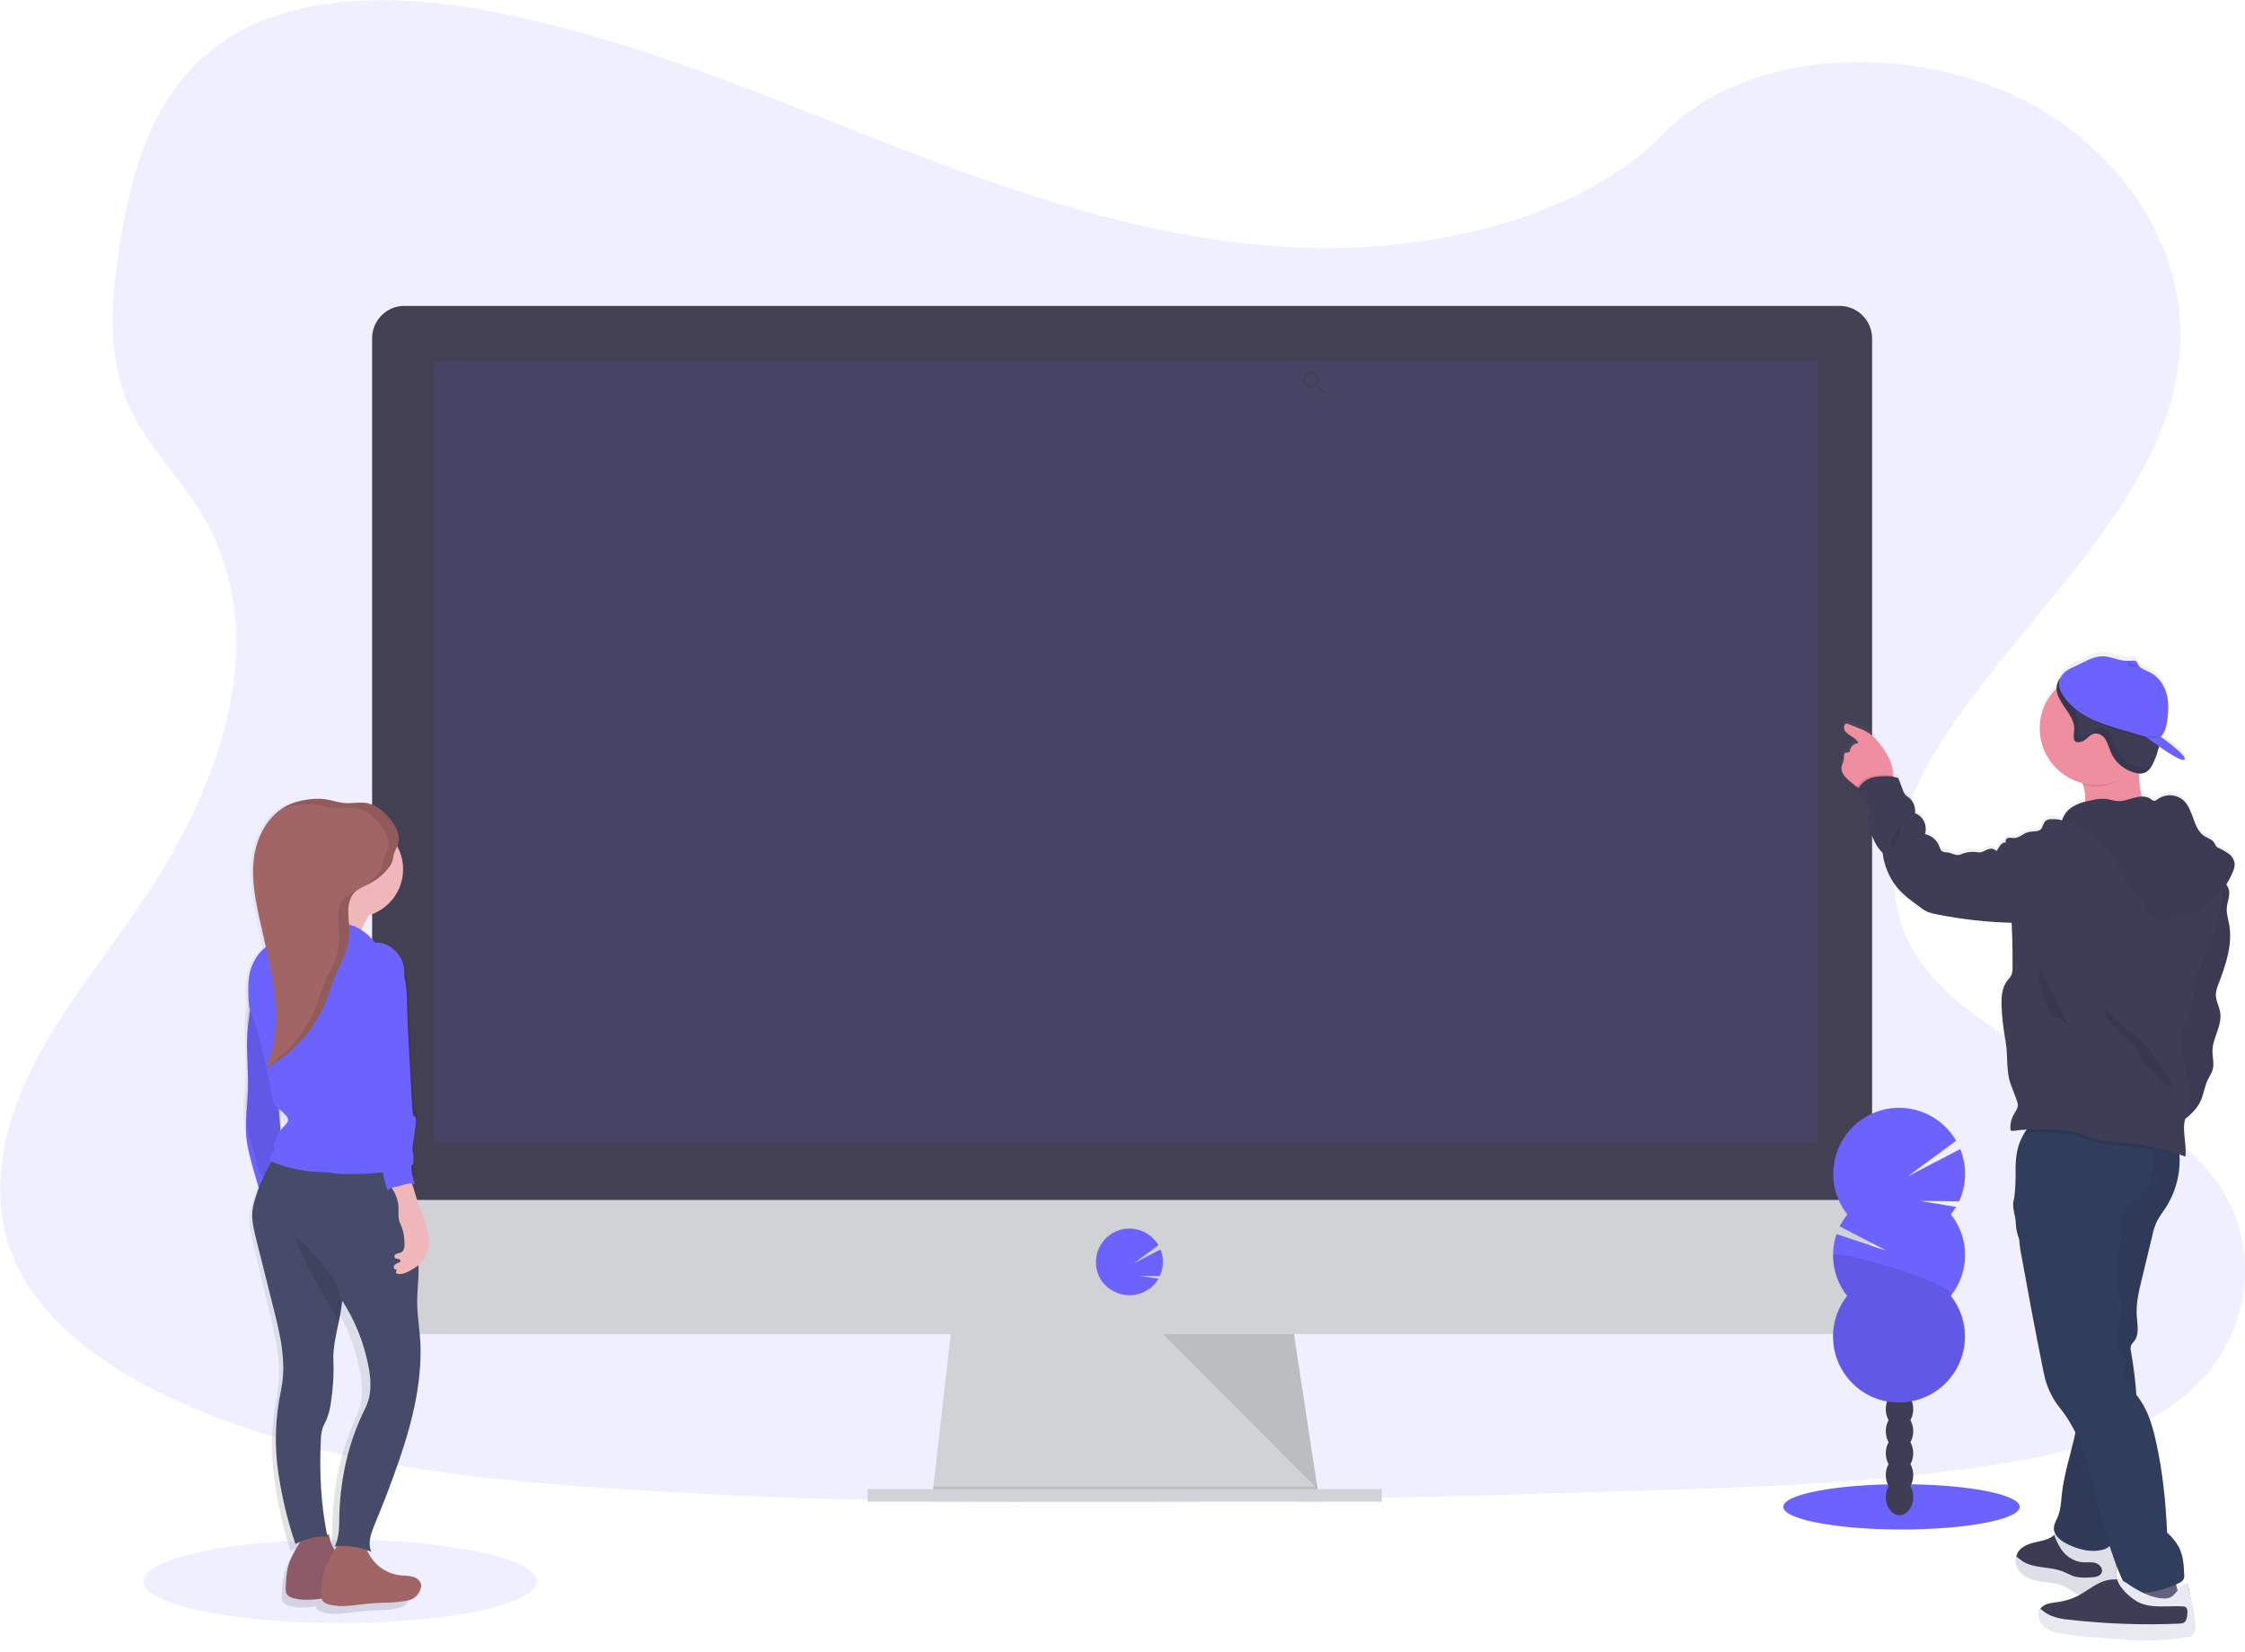 <?xml version="1.0" encoding="utf-8"?>
<!-- Generator: Adobe Illustrator 19.0.0, SVG Export Plug-In . SVG Version: 6.00 Build 0)  -->
<svg version="1.1" id="b847c0d8-de26-4ae3-b269-ef35a8ef771f"
	 xmlns="http://www.w3.org/2000/svg" xmlns:xlink="http://www.w3.org/1999/xlink" x="0px" y="0px" viewBox="259 -19.6 1130 831.6"
	 style="enable-background:new 259 -19.6 1130 831.6;" xml:space="preserve">
<style type="text/css">
	.st0{opacity:0.1;fill:#6C63FF;enable-background:new    ;}
	.st1{fill:#D0D2D5;}
	.st2{opacity:0.1;enable-background:new    ;}
	.st3{fill:#444053;}
	.st4{fill:#6C63FF;}
	.st5{fill:#3F3D56;}
	.st6{fill:url(#SVGID_1_);}
	.st7{fill:#A26565;}
	.st8{fill:#454B69;}
	.st9{fill:#EFB7B9;}
	.st10{opacity:0.1;}
	.st11{fill:url(#SVGID_2_);}
	.st12{fill:#EE8E9E;}
	.st13{fill:#65617D;}
	.st14{opacity:5.000000e-002;enable-background:new    ;}
	.st15{fill:#E8EAF2;}
	.st16{fill:#303D5C;}
</style>
<title>youtube tutorial</title>
<path class="st0" d="M915.5,105.1c-72.4-2.5-141.4-25.9-207.3-51.5S577.1-0.3,506.4-13.8c-45.5-8.7-97.5-9.9-134.1,14.4
	c-35.3,23.5-46.7,64-52.8,101.6c-4.6,28.3-7.3,58,5.3,84.5c8.8,18.4,24.3,33.8,35.1,51.4c37.5,61.3,11,136.8-29.6,196.6
	c-19,28.1-41.1,54.8-55.8,84.7c-14.7,29.9-21.5,64.1-8.6,94.5c12.8,30.2,43.1,52.9,76,68.8c66.8,32.4,145.5,41.7,222.3,46.9
	c170,11.6,340.8,6.6,511.2,1.6c63.1-1.9,126.4-3.8,188.4-13.5c34.4-5.4,70-14,95-34.8c31.8-26.3,39.6-70.9,18.3-104
	c-35.7-55.4-134.3-69.1-159.3-128.6c-13.7-32.7,0.4-69.2,20.3-99.5c42.8-65.1,114.5-122.2,118.3-196.6
	c2.6-51.1-31.9-102.3-85.2-126.5c-55.9-25.3-133.4-22.2-174.6,19.8C1054.1,90.7,979.5,107.4,915.5,105.1z"/>
<polygon class="st1" points="923.2,736.3 728.2,733.8 728.8,728.8 738.2,646.3 909.4,646.3 922,728.8 923,735.1 "/>
<polygon class="st2" points="923,735.1 825.7,735.1 728.2,733.8 728.8,728.8 922,728.8 "/>
<rect x="695.7" y="730.1" class="st1" width="258.8" height="6.3"/>
<path class="st3" d="M1201.3,150.8c0-9-7.2-16.3-16.2-16.4c0,0,0,0,0,0H462.5c-9,0-16.2,7.4-16.2,16.3c0,0,0,0,0,0v438h755V150.8z"
	/>
<path class="st1" d="M446.3,584.5v51.3c0,8.9,7.3,16.2,16.2,16.2l0,0h722.6c8.9,0,16.2-7.3,16.2-16.2v-51.3H446.3z"/>
<rect x="477.5" y="162" class="st0" width="696.3" height="393.8"/>
<path class="st4" d="M827.5,632.5c5.2,0,10.1-2.4,13.3-6.4l0,0c0.5-0.6,0.9-1.3,1.3-1.9l-9.3-1.5l10,0.1c1.9-4.2,2.1-9.1,0.3-13.4
	l-13.4,7l12.4-9.1c-4.7-8-15-10.8-23.1-6.1c-8,4.7-10.8,15-6.1,23.1c0.4,0.7,0.8,1.3,1.3,1.9l0,0
	C817.5,630.1,822.4,632.5,827.5,632.5z"/>
<polygon class="st2" points="844.4,652 922.2,730.1 910.3,652 "/>
<path class="st3" d="M922.8,174.4h-0.5l-0.2-0.2c0.6-0.8,1-1.7,1-2.7c0-2.3-1.9-4.1-4.2-4.1c-2.3,0-4.1,1.9-4.1,4.2
	c0,2.3,1.9,4.1,4.1,4.1c1,0,2-0.4,2.7-1l0.2,0.2v0.5l3.2,3.2l1-1L922.8,174.4z M918.9,174.4c-1.6,0-2.9-1.3-2.9-2.9s1.3-2.9,2.9-2.9
	s2.9,1.3,2.9,2.9c0,0,0,0,0,0C921.8,173.1,920.5,174.4,918.9,174.4C919,174.4,918.9,174.4,918.9,174.4z"/>
<ellipse class="st4" cx="1216.1" cy="739" rx="59.5" ry="11.4"/>
<ellipse class="st5" cx="1215.1" cy="734.1" rx="6.9" ry="9.1"/>
<ellipse class="st5" cx="1215.1" cy="723" rx="6.9" ry="9.1"/>
<ellipse class="st5" cx="1215.1" cy="712" rx="6.9" ry="9.1"/>
<ellipse class="st5" cx="1215.1" cy="700.9" rx="6.9" ry="9.1"/>
<ellipse class="st5" cx="1215.1" cy="689.8" rx="6.9" ry="9.1"/>
<ellipse class="st5" cx="1215.1" cy="678.7" rx="6.9" ry="9.1"/>
<ellipse class="st5" cx="1215.1" cy="667.7" rx="6.9" ry="9.1"/>
<path class="st4" d="M1241,591.8c0.9-1.2,1.8-2.5,2.6-3.8l-18.2-3l19.7,0.2c3.8-8.3,4-17.8,0.6-26.3l-26.4,13.7l24.3-17.9
	c-9.2-15.9-29.5-21.3-45.3-12.1s-21.3,29.5-12.1,45.3c0.8,1.4,1.7,2.7,2.6,3.9c-1.5,1.9-2.7,3.9-3.8,6l23.6,12.3l-25.2-8.4
	c-3.6,10.6-1.6,22.3,5.3,31.1c-11.3,14.4-8.8,35.2,5.6,46.6c14.4,11.3,35.2,8.8,46.6-5.6c9.5-12,9.5-29,0-41
	C1250.5,620.8,1250.5,603.8,1241,591.8L1241,591.8z"/>
<path class="st2" d="M1181.8,612.3c0,7.4,2.5,14.7,7.1,20.5c-11.3,14.4-8.8,35.2,5.6,46.6s35.2,8.8,46.6-5.6c9.5-12,9.5-29,0-41
	C1245.4,627.2,1181.8,608.6,1181.8,612.3z"/>
<g>
	
		<linearGradient id="SVGID_1_" gradientUnits="userSpaceOnUse" x1="460.552" y1="-34.309" x2="460.552" y2="375.659" gradientTransform="matrix(1 0 0 -1 -35 758.66)">
		<stop  offset="0" style="stop-color:#808080;stop-opacity:0.25"/>
		<stop  offset="0.54" style="stop-color:#808080;stop-opacity:0.12"/>
		<stop  offset="1" style="stop-color:#808080;stop-opacity:0.1"/>
	</linearGradient>
	<path class="st6" d="M462.1,778.2c-2-0.7-4.1-0.6-6.2-0.8c-4.3-0.5-8.4-2.5-11.5-5.6c-2-2-3.5-4.4-4.6-7c0.7,0.2,1.3,0.5,2,0.8
		c-2-4.7,0.1-9.9,1.9-14.6c3.1-8,6.1-16,8.9-24.1c7-20.5,13-41.8,12.9-63.6c0-7.9-1.5-15.3-1.7-23.2c-0.2-5.8,0.7-11.7,0.6-17.5
		c0-0.8,0-1.6-0.1-2.5c3.6-3.2,5.6-7.9,5.3-12.7c-0.1-1.2-0.3-2.5-0.5-3.7c-0.4-2.1-0.8-4.2-1.4-6.3c-0.7-2.2-1.6-4.3-2.3-6.4
		c-1.5-4.1-2.5-8.4-3.8-12.6c0.5,0,0.9,0.2,1.4,0.4c-0.3-0.4-0.5-0.8-0.6-1.3c-0.7-2.7-1.1-5.4-1.2-8.2l0.9-0.4
		c0.4-2.7,0.2-5.4-0.4-8.1c0.5-4.3,1.2-8.6,1.7-12.9c0.2-1.6,0.1-3.6-1.4-4c-0.3-2.3-0.4-4.6-0.5-6.9c-0.4-8.1-0.8-16.1-1.3-24.2
		c-0.4-8.1-0.8-16.2-1-24.3c-0.1-5.1-0.2-10.5-1.4-15.4c0.2-2.4,0-4.7-0.7-7c-1.9-5.9-7.6-10.6-13.5-10.2c-1.7-2.5-3.9-4.7-6.4-6.5
		c1.2-2.6,2.6-5.3,3.7-7.4c9.4-3,16.2-12.3,16.2-23.3c0-4-0.9-8-2.8-11.6c0.2-0.4,0.3-0.9,0.4-1.4c0.5-2.2,0.3-4.4-0.5-6.5
		c-0.3-0.8-0.6-1.6-1-2.3c-0.3-0.5-0.5-1-0.8-1.5l-0.5-0.8c-0.3-0.5-0.6-0.9-1-1.4c-0.7-1-1.5-1.9-2.3-2.7c-1-1.1-2.1-2.1-3.3-2.9
		c-1.6-1.2-3.4-2-5.4-2.5c-1.1-0.2-2.3-0.3-3.4-0.3c-0.7,0-1.4,0-2.1,0.1c-1.4,0.1-2.8,0.2-4.2,0.2c-0.5,0-0.9,0-1.4-0.1
		c-2.4-0.3-4.9-0.8-7.2-1.5l-1.2-0.3c-0.4-0.1-0.8-0.1-1.2-0.2c-1.1-0.1-2.2-0.2-3.3-0.2h-1.1c-1.1,0.1-2.2,0.2-3.3,0.3l-1.1,0.2
		c-2.8,0.4-5.5,1.2-8,2.4c-0.3,0.1-0.7,0.3-1,0.5l-0.2,0.1c-0.3,0.1-0.5,0.3-0.8,0.5l-0.1,0.1l-0.9,0.5l-0.1,0
		c-7.9,5.3-12.6,15.5-13.8,25.5c-1.3,11.3,1,22.6,3.3,33.7l2.1,10c0.1,0.5,0.2,0.9,0.3,1.3c-3,2.4-5.2,5.6-6.6,9.1
		c-2,5-2,10.4-1.9,15.8c0,1.1,0.1,2.2,0.2,3.3c-0.3,2.1-0.5,4.2-0.6,6.3c-0.6,9.7,0.5,19.5,0.2,29.2c-0.2,7.5-1.4,15-0.8,22.4
		c0.5,6.6,2.3,13,4,19.4l2.5,9.1c0.1,0.5,0.3,0.9,0.6,1.3c0.4,0.3,0.9,0.4,1.4,0.3c-1.6,3.7-3,7.6-4.1,11.5
		c-0.8,2.4-1.2,4.9-1.5,7.4c-0.3,4.6,0.7,9.1,1.8,13.6c1.6,6.7,3.2,13.4,4.8,20.1c1.1,4.7,2.2,9.4,3.4,14.1
		c2.2,9.3,4.4,18.6,4.8,28.1c0.2,4.8-0.1,9.6-1,14.3c-2.9,14.1-3.3,28.6-1.2,42.8c1.7,12,4.4,23.9,8.1,35.4c0.8-0.4,1.6-0.8,2.5-1.2
		l-0.4,0.7c-1.2,2-2.2,4-3.2,6.2c-0.7,1.4-1.2,2.8-1.7,4.2c-1.3,4-1.5,8.3-1.7,12.5c-0.1,0.8,0,1.6,0.2,2.4c0.5,1.5,2.1,2.3,3.6,2.7
		c4.3,1.2,8.8,0.8,13.3,0.2c0,0.1,0.1,0.2,0.1,0.3c0.5,1.5,2.1,2.3,3.6,2.7c6.2,1.8,12.7,0.1,19.1-0.5s12.6-0.2,18.8-1.6
		c0.9-0.2,1.8-0.5,2.6-1c1.6-1.1,2.7-2.7,3.3-4.5c0.2-0.5,0.3-1,0.4-1.5C465.9,780.8,464,778.9,462.1,778.2z M440.9,685.6
		c-0.3,2.3-1,4.6-2,6.8c-4.8,10.2-8.3,21-10.3,32.2c-1.3,7.3-2.1,14.8-2.3,22.3c-0.1,5.5,0.1,11.3-2.2,16.2l0.8-0.1
		c-0.3,0.5-0.5,1-0.8,1.4l-0.1,0.2c-1.4-2.4-2.3-5-2.7-7.7c0-0.1-0.5-0.2-1.1-0.2c-2.8-15.8-3.8-31.9-2.9-47.9
		c0-1.9,0.3-3.9,0.8-5.8c0.5-1.6,1.4-3.1,2-4.6c1-2.6,1.7-5.4,2-8.1c1.1-7.1,1.5-14.3,1.3-21.5c-0.2-6.8,1.3-13.5,2.7-20.3
		c0.6-3.2,1.2-6.4,1.5-9.7l0.1-0.7c5.9,9.8,10.1,20.6,12.3,31.9C441.2,675,441.5,680.3,440.9,685.6z M398.1,541l0.3,0.3
		c1,0.9,1.9,1.8,2.7,2.8c0.4,0.4,0.7,1,0.8,1.5c0.3,1.5-0.9,2.7-1.9,3.8c-0.4,0.5-0.8,1-1.2,1.5C398.6,547.6,398.4,544.3,398.1,541
		L398.1,541z"/>
	<path class="st4" d="M385.5,483.7l-1.1,8.5c-0.4,2.9-0.7,5.8-0.9,8.6c-0.7,9.6,0.6,19.3,0.3,28.9c-0.3,7.4-1.4,14.8-0.9,22.2
		c0.5,6.5,2.4,12.9,4.2,19.2l2.6,9c0.1,0.5,0.3,0.9,0.7,1.2c0.5,0.3,1.1,0.4,1.7,0.3l11.7-1.1c-0.8-3.4-1.6-7-2-10.5
		c-0.3-2.8-0.5-5.5-0.7-8.3c-0.6-8.7-1.3-17.3-2-26l-1.3-15.2c-0.5-6.6-1.1-13.2-2.7-19.6C393.4,494.4,390.1,488.5,385.5,483.7z"/>
	<path class="st2" d="M459.7,460.6c0.5,0.5,0.9,1.1,1.3,1.8c3.4,6.3,3.5,13.7,3.6,20.8c0.2,8,0.6,16,1.1,24l1.3,24
		c0.1,2.3,0.3,4.6,0.6,6.8c1.5,0.4,1.6,2.4,1.4,4c-1.1,9.8-3.9,19.8-1,29.3c0.1,0.5,0.3,0.9,0.7,1.3c-1.5-0.5-3-0.5-4.5-0.1
		c-1.4,0.3-2.8,0.8-4.3,1.2c-1.8,0.4-3.9,0.6-5.1,2c-1.4-4.2-2.5-8.5-3.4-12.9c-0.7-4-0.9-8.1-2.5-11.8c-0.6-1.5-1.5-2.9-2.3-4.3
		c-4.2-7.5-6.3-15.9-8.3-24.3c-0.9-4-1.1-8-0.6-12.1c0.3-1.8,0.5-3.7,0.5-5.5c-0.1-2-0.4-3.9-0.8-5.8c-0.8-5.7-0.5-11.4,1.2-16.9
		c1.5-5.1,2.8-10.5,6-14.7S454.4,460.7,459.7,460.6z"/>
	<g>
		<path class="st7" d="M406.3,763.3c-0.7,1.4-1.3,2.7-1.8,4.2c-1.3,4-1.5,8.2-1.7,12.4c-0.1,0.8,0,1.6,0.2,2.4
			c0.6,1.5,2.2,2.3,3.8,2.7c6.5,1.8,13.3,0.1,20-0.5s13.3-0.2,19.7-1.6c1-0.2,1.9-0.5,2.7-1c1.6-1.1,2.8-2.6,3.5-4.5
			c0.2-0.5,0.3-1,0.4-1.5c0.2-2.2-1.7-4.1-3.8-4.8s-4.4-0.6-6.5-0.8c-9.3-0.9-16.8-8-18.2-17.2c-0.1-0.5-10.8-0.2-12,0.4
			c-1.3,0.7-2.1,2.5-2.9,3.8C408.5,759.2,407.4,761.2,406.3,763.3z"/>
		<g>
			<ellipse class="st0" cx="430.1" cy="776.5" rx="99" ry="21"/>
			<path class="st2" d="M385.5,474.3l-1.1,8.5c-0.4,2.9-0.7,5.8-0.9,8.6c-0.7,9.6,0.6,19.3,0.3,28.9c-0.3,7.4-1.4,14.8-0.9,22.2
				c0.5,6.5,2.4,12.9,4.2,19.2l2.6,9c0.1,0.5,0.3,0.9,0.7,1.2c0.5,0.3,1.1,0.4,1.7,0.3l11.7-1.1c-0.8-3.4-1.6-7-2-10.5
				c-0.3-2.8-0.5-5.5-0.7-8.3c-0.6-8.7-1.3-17.3-2-26l-1.3-15.2c-0.5-6.6-1.1-13.2-2.7-19.6C393.4,485,390.1,479.1,385.5,474.3z"/>
			<path class="st2" d="M406.3,763.3c-0.7,1.4-1.3,2.7-1.8,4.2c-1.3,4-1.5,8.2-1.7,12.4c-0.1,0.8,0,1.6,0.2,2.4
				c0.6,1.5,2.2,2.3,3.8,2.7c6.5,1.8,13.3,0.1,20-0.5s13.3-0.2,19.7-1.6c1-0.2,1.9-0.5,2.7-1c1.6-1.1,2.8-2.6,3.5-4.5
				c0.2-0.5,0.3-1,0.4-1.5c0.2-2.2-1.7-4.1-3.8-4.8s-4.4-0.6-6.5-0.8c-9.3-0.9-16.8-8-18.2-17.2c-0.1-0.5-10.8-0.2-12,0.4
				c-1.3,0.7-2.1,2.5-2.9,3.8C408.5,759.2,407.4,761.2,406.3,763.3z"/>
			<path class="st7" d="M424.2,766.5c-0.7,1.3-1.3,2.7-1.8,4.2c-1.4,4-1.5,8.2-1.7,12.4c-0.1,0.8,0,1.6,0.2,2.4
				c0.6,1.5,2.2,2.3,3.8,2.7c6.5,1.7,13.3,0.1,20-0.5s13.3-0.2,19.7-1.6c1-0.2,1.9-0.5,2.7-1c1.6-1.1,2.9-2.6,3.5-4.5
				c0.2-0.5,0.3-1,0.4-1.5c0.2-2.2-1.7-4.1-3.8-4.8s-4.4-0.6-6.5-0.8c-9.3-1-16.7-8-18.2-17.2c-0.1-0.5-10.8-0.2-12,0.4
				c-1.3,0.7-2.1,2.5-2.9,3.8C426.3,762.3,425.2,764.4,424.2,766.5z"/>
			<path class="st8" d="M470.7,660.2c0.1,21.6-6.1,42.7-13.5,63c-2.9,8-6,16-9.3,23.9c-1.9,4.7-4.1,9.9-2,14.5
				c-6-2.3-12.1-3.6-18.4-2.6c2.4-4.9,2.2-10.6,2.3-16c0.2-7.4,1-14.8,2.4-22c2.1-11.1,5.7-21.8,10.8-31.9c1-2.1,1.7-4.4,2.1-6.7
				c0.8-5.1,0.2-10.4-0.9-15.5c-2.3-11.2-6.7-22-12.9-31.6l-0.1,0.6c-0.4,3.2-0.9,6.4-1.6,9.6c-1.4,6.7-3.1,13.4-2.8,20.1
				c0.3,7.1-0.2,14.3-1.3,21.3c-0.4,2.8-1.1,5.5-2.1,8.1c-0.7,1.5-1.6,3-2.1,4.6c-0.5,1.9-0.8,3.8-0.8,5.7
				c-0.8,16.3,0,32.8,3.3,48.7c-5.6-0.4-11.1,1.2-16.1,3.7c-3.9-11.4-6.7-23.2-8.5-35.1c-2.2-14.1-1.7-28.5,1.3-42.5
				c0.9-4.7,1.3-9.4,1-14.2c-0.4-9.5-2.8-18.7-5.1-27.9l-3.5-14c-1.7-6.7-3.3-13.3-5-19.9c-1.1-4.4-2.2-8.9-1.9-13.5
				c0.2-2.5,0.8-4.9,1.6-7.3c2.5-8.1,6.2-15.7,11.1-22.6c19.3,1.1,38.8-0.7,58-2.2c0.9-0.2,1.9,0,2.7,0.5c0.7,0.7,1,1.5,1.1,2.5
				l7.2,41c1.2,5.7,1.9,11.5,2,17.3c0,5.8-0.9,11.6-0.7,17.4C469.2,645,470.7,652.4,470.7,660.2z"/>
			<path class="st2" d="M431.1,635.9c-0.4,3.2-0.9,6.4-1.6,9.6c-4.2-7.3-8.7-14.3-12.6-21.8c-1-1.9-1.9-3.8-2.9-5.8l-2.9-5.8
				c-0.5-1.1-1.1-2.2-1.5-3.3c-0.8-1.6-1.4-3.3-1.8-5c1.4-0.3,4.9,3.5,5.9,4.5c2.1,2.1,4.1,4.3,6,6.6c2.3,2.6,4.4,5.3,6.3,8.2
				C428.5,627.1,430.2,631.4,431.1,635.9z"/>
			<path class="st9" d="M447.2,437c0,0-10.7,17-8.7,20.6s-33.7-3.2-33.7-3.2s19.4-17,17.4-24.2S447.2,437,447.2,437z"/>
			<circle class="st9" cx="437.7" cy="418" r="24.2"/>
			<path class="st4" d="M447.6,454.9c-2.6-3.6-6.1-6.4-10.2-8.2c-2.3-0.8-4.8-1.4-7.2-1.8l-9.6-1.7c-2.4-0.4-4.9-0.8-7.1,0.2
				c-1.1,0.6-2.1,1.3-3,2.2c-3.4,3.1-6.6,6.5-10.8,8.3c-1.1,0.5-2.4,0.8-3.5,1.3c-4.7,2-8.2,6.3-10.2,11c-2.1,4.9-2.2,10.3-2,15.7
				c0,1.9,0.2,3.7,0.5,5.5c0.5,1.7,1.1,3.4,1.8,5.1c1.3,3.5,2.4,7.1,3.3,10.7c2.5,9.6,4.6,19.2,6.2,29c0.1,1.4,0.6,2.8,1.2,4
				c0.9,1.2,2.1,2.3,3.3,3.2c1,0.8,1.9,1.8,2.8,2.8c0.4,0.4,0.7,0.9,0.9,1.5c0.3,1.4-1,2.7-2,3.7c-2.2,2.2-3.7,4.9-4.5,7.9
				c-0.5,0.6-0.8,1.4-0.7,2.2c0.2,0.5,0.3,1.1,0.2,1.7c-0.2,0.5-0.5,1-0.9,1.4c-0.9,1.2-1.3,2.8-1,4.3c7.5,3.3,15.5,5.1,23.7,5.5
				c2,0.1,4,0.1,6,0.3c1.4,0.2,2.8,0.5,4.2,0.6c2.1,0.2,4.1,0.2,6.2,0.2c10.8-0.2,21.9-0.5,31.7-4.8c0.9-5.1-1.1-10.2-2.3-15.2
				c-2-8-2.5-16.2-4-24.3c-1-5.5-2.5-10.9-3.4-16.5s-1-11.3,0.5-16.7c1.4-4.8,1.8-9.7,3.2-14.4s2.4-9.9,0.8-14.7
				C459.8,459.2,453.7,454.6,447.6,454.9z"/>
			<path class="st7" d="M459.4,405.2c1.2-4.3-1.1-8.8-3.9-12.3c-3-3.8-6.8-7.1-11.5-8.1c-3.8-0.8-7.8,0.2-11.6-0.1
				c-3.4-0.3-6.7-1.5-10.1-2c-3.1-0.3-6.2-0.2-9.3,0.4c-2.9,0.4-5.7,1.2-8.5,2.4c-10.3,4.6-16.3,15.8-17.7,27s1,22.4,3.5,33.4
				l2.2,9.9c2.3,10.3,4.6,20.7,5.2,31.3s-0.5,21.4-4.9,31.1c14.1-7.6,25-19.9,30.7-34.8c1.6-4.1,2.7-8.3,4.5-12.4
				c1.5-3.5,3.4-6.7,4.7-10.3c1.5-4,2.2-8.2,2.1-12.5c-0.1-3.2-0.6-6.4-0.5-9.6s0.9-6.5,3.1-8.9c2-2,4.8-3,7.3-4.3
				c4-2,7.5-4.9,10.2-8.5c1.6-2.1,1.7-3,2.1-5.4S458.8,407.4,459.4,405.2z"/>
			<path class="st9" d="M459.5,586.9c0.3,2.5-0.2,5,0.3,7.5c0.4,1.8,1.4,3.5,1.9,5.3c0.6,2.1,0.8,4.2,0.9,6.4c0.1,1.8-0.1,4-1.7,4.8
				c-0.7,0.4-1.5,0.4-2.3,0.7s-1.4,1.2-0.9,1.9s1.1,0.6,1.8,0.7s1.4,0.8,1,1.4c-0.2,0.2-0.4,0.3-0.6,0.4c-0.7,0.2-1.3,0.5-1.9,0.9
				c-0.6,0.4-0.9,1.1-0.8,1.8c0.1,0.6,0.8,1,1.4,0.8c0.1,0,0.2-0.1,0.2-0.1c-0.3,0.6-0.5,1.3-0.5,2c2.6,1.1,5.4-0.3,7.8-1.7
				c1-0.6,2-1.2,3-1.9c3.9-3,6.1-7.8,5.8-12.8c-0.1-1.2-0.3-2.4-0.6-3.7c-0.4-2.1-0.9-4.2-1.5-6.2c-0.7-2.2-1.6-4.2-2.4-6.3
				c-1.7-4.5-2.8-9.2-4.4-13.7c-0.1-0.5-0.4-0.9-0.8-1.2c-0.3-0.2-0.7-0.2-1.1-0.2c-1.8-0.1-3.5,0.1-5.2,0.5c-1,0.3-2.7,1-3.2,2
				s0.3,1.8,0.7,2.7C458.1,581.2,459.1,584,459.5,586.9z"/>
			<path class="st4" d="M459,464.6c0.5,0.5,0.9,1.1,1.3,1.8c3.4,6.2,3.5,13.7,3.6,20.8c0.2,8,0.6,16,1.1,24l1.3,24
				c0.1,2.3,0.3,4.6,0.6,6.8c1.5,0.4,1.6,2.4,1.4,4c-1.1,9.8-3.9,19.8-1,29.3c0.1,0.5,0.3,0.9,0.7,1.3c-1.5-0.5-3-0.5-4.5-0.1
				c-1.4,0.3-2.8,0.8-4.3,1.2c-1.8,0.4-3.9,0.6-5.1,2c-1.4-4.2-2.5-8.6-3.3-13c-0.7-4-0.9-8.1-2.5-11.8c-0.7-1.5-1.5-2.9-2.3-4.3
				c-4.2-7.5-6.3-15.9-8.3-24.3c-0.9-4-1.1-8-0.6-12.1c0.8-3.8,0.7-7.7-0.3-11.4c-0.8-5.7-0.5-11.4,1.2-16.9
				c1.5-5.1,2.8-10.5,6-14.7S453.7,464.6,459,464.6z"/>
		</g>
	</g>
	<g class="st10">
		<path d="M455.5,392.8c-3-3.8-6.8-7.1-11.5-8.1c-3.8-0.8-7.8,0.2-11.6-0.1c-3.4-0.3-6.7-1.5-10.1-2c-3.1-0.3-6.2-0.2-9.3,0.4
			c-2.9,0.4-5.7,1.2-8.5,2.4c-1.5,0.7-2.9,1.4-4.2,2.4c2.4-0.9,4.9-1.6,7.5-2c3.1-0.6,6.2-0.7,9.3-0.4c3.4,0.4,6.7,1.7,10.1,1.9
			c3.9,0.3,7.8-0.6,11.6,0.1c4.7,0.9,8.5,4.3,11.5,8.1c2.8,3.5,5.1,8,3.9,12.3c-0.6,2.3-2.1,4.2-2.5,6.6s-0.5,3.3-2.1,5.4
			c-2.1,2.7-4.5,5-7.3,6.8c0.8-0.4,1.6-0.7,2.3-1.1c4-2,7.5-4.9,10.2-8.5c1.6-2.1,1.7-3,2.1-5.4s1.8-4.3,2.5-6.6
			C460.6,400.8,458.3,396.3,455.5,392.8z"/>
		<path d="M437.4,429.8c0.4-0.4,0.9-0.8,1.4-1.2c-2.3,1.1-4.7,2.1-6.5,4c-2.2,2.3-3,5.6-3.1,8.9s0.5,6.4,0.5,9.6
			c0.1,4.3-0.6,8.5-2.1,12.5c-1.3,3.5-3.2,6.8-4.7,10.3c-1.7,4-2.9,8.3-4.5,12.3c-5,12.9-13.9,24-25.4,31.6
			c-0.1,0.1-0.1,0.3-0.2,0.4c14.1-7.6,25-19.9,30.7-34.8c1.6-4.1,2.7-8.3,4.5-12.4c1.5-3.5,3.4-6.7,4.7-10.3c1.5-4,2.2-8.2,2.1-12.5
			c-0.1-3.2-0.6-6.4-0.5-9.6S435.2,432.1,437.4,429.8z"/>
	</g>
</g>
<g>
	
		<linearGradient id="SVGID_2_" gradientUnits="userSpaceOnUse" x1="904.306" y1="-54.92" x2="904.306" y2="442.221" gradientTransform="matrix(-1 0 0 -1 2189.16 750.3)">
		<stop  offset="0" style="stop-color:#808080;stop-opacity:0.25"/>
		<stop  offset="0.54" style="stop-color:#808080;stop-opacity:0.12"/>
		<stop  offset="1" style="stop-color:#808080;stop-opacity:0.1"/>
	</linearGradient>
	<path class="st11" d="M1187,368.3c1.1,1.4,2.3,2.7,3.8,3.8c0.9,0.8,1.9,1.6,2.9,2.3c0.3,0.2,0.6,0.4,0.9,0.6c0,0-0.1,0.1-0.1,0.2
		c-0.2,0.4-0.3,0.9-0.3,1.4c0.2,0.6,0.6,1.1,1.1,1.4c2.3,2.2,3.9,5,4.5,8.1c0.3,1.8-0.9,3.8-0.8,5.6c0.2,1.8,0.7,3.6,1.4,5.2
		c1.5,3.9,3.2,7.9,6.2,10.7c0.7,6.2,3.1,12.2,7,17.1c3.2,4.1,7.5,7.2,11.7,10.3c1.3,1.1,2.8,2,4.3,2.7c1.4,0.5,2.8,0.9,4.3,1.1
		c12.4,2.5,25,3.9,37.7,4.3c0.4,7.5,0.5,15.1,0.5,22.6c0.1,1.2-0.1,2.5-0.5,3.7c-0.6,1.1-1.3,2.1-2.2,3.1c-2.9,3.8-3,9.1-2.8,13.9
		c0.3,5.6,1,11.2,2,16.8c1.3,7.1,0.1,14.9,2.6,21.7c1,2.7,2,5.3,3,8c0.3,0.7,0.5,1.6,0.6,2.4c0,1.8-1.2,3.2-2,4.8
		c-1.2,2.2-1.8,4.7-1.8,7.3c0,0.3,0.1,0.6,0.2,0.8c0.3,0.4,1,0.4,1.5,0.3c2.2-0.3,4.4-0.5,6.7-0.6c-0.4,0.5-0.8,1-1.1,1.6
		c-0.5,0.9-1,1.9-1.4,2.9c-0.8,1.7-1.4,3.4-1.9,5.2c-0.1,0.3-0.1,0.5-0.2,0.8c-0.1,0.5-0.2,1.1-0.3,1.6c-0.5,3.2-0.7,6.4-0.6,9.6
		c-0.3,6-0.6,12.2-1.2,14.1c-0.8,2.6,0.2,6.7,1.2,10.7c0,2.7,0.5,5.4,1.5,8c0.1,2.8,0.4,5.7,1,8.4c3.5,19.5,7.1,38.9,11,58.3
		c0.3,1.7,0.7,3.4,1.1,5c1.5,5.4,4,10.4,7.5,14.8c3.1,3.9,5.7,8.1,7.8,12.5c-0.2,1.1-0.5,2.1-0.7,3.2c-2.2,9.3-5.1,18.5-6.1,27.9
		c-0.4,3.8-0.5,7.7-2,11.2c-0.8,1.8-1.9,3.5-2,5.4c-0.1,1.2,0.2,2.5,0.8,3.5c-0.3,0.2-0.5,0.4-0.8,0.6l-0.4,0.3
		c-2.8,2.3-6.7,2.7-10.2,3.6s-7.3,2.8-8.3,6.2c-0.1,0.2-0.1,0.4-0.2,0.7c-0.6,3.2,1.3,6.6,4,8.5c2.9,2,6.5,2.6,10,3.1
		s7.1,0.8,10.3,2.4c2.7,1.4,5.1,3.6,8,4.6l0.5,0.2c-0.7,0.4-1.3,0.8-2,1.1c-3,1.5-6.2,2.5-9.6,3c-3.4,0.5-7.4,0.7-9.2,3.6l0,0
		c-1.4,2.4-0.4,5.7,1.7,7.7c2,1.9,4.9,2.8,7.6,3.4c6.3,1.2,12.6,2,19,2.4l6.2,0.5c6,0.5,12.1,0.9,18.2,1c7.5,0,15-0.6,22.4-2
		c0.7,0,1.3-0.3,1.8-0.9c0.2-0.4,0.3-0.9,0.3-1.4c-0.2-7.6-1.1-15.2-2.8-22.6c-0.5-2.2-3.5,0.8-5.2,2.7c-0.2-1.1-0.5-2.2-0.8-3.3
		l1.3-0.6c1-0.4,1.9-1.1,2.4-2c0.3-0.8,0.4-1.6,0.3-2.3c-0.2-4.9-0.5-9.9-2.9-14.2c-1.5-2.6-3.4-4.9-5.7-6.9
		c-0.7-15.3-2.2-30.7-5.5-45.6c-1.7-7.7-3.8-15.4-8.3-21.8c-0.5-0.8-1.2-1.6-1.8-2.4c-0.5-7.4-1.4-14.7-2.7-21.9c-0.3-1-0.3-2,0-2.9
		c0.4-0.8,1-1.6,1.6-2.2c2.7-3.4,1.6-8.3,1.3-12.7c-0.4-6.2,1-12.4,2.5-18.5c1.8-7.5,3.6-15,5.4-22.5c0.4-2.1,1.1-4.2,1.9-6.2
		c1.3-2.8,3.2-5.3,4.9-7.9c5-8,7.4-17.3,6.8-26.7c1,0.4,2,0.7,3.1,1.1c0.8-6.3-1.9-13.4,0-19.3c3.3-2.4,5.9-5.5,7.7-9.1
		c1.5-3.3,1.9-7.1,3.5-10.3c0.9-1.8,2.1-3.6,2.6-5.5c0.8-3-0.2-6.1-0.2-9.2c0.1-6.7,5-12.9,3.9-19.5c-0.5-3.1-2.3-6-2.2-9.2
		c0.1-1.7,0.6-3.4,1.3-5c3.7-9.8,7.3-20.1,5.4-30.4c-0.5-2.6-1.3-5.2-1.2-7.9c0.2-3,1.6-6,1.2-9c-0.2-1.2-0.6-2.2-1.4-3.2
		c1.3-2,2.4-4.2,3.3-6.4c0.6-1.3,0.9-2.7,0.9-4.1c-0.3-2-1.3-3.7-2.9-4.9c-1.6-1.1-3.2-2.1-5-2.9c-0.6-0.2-1.1-0.6-1.5-1
		c-0.3-0.5-0.6-1-0.8-1.6c-1-1.7-3.1-2.3-4.8-3.3c-6.1-3.7-5.5-13.3-10.7-18.2c-3.6-3.2-9-3.5-13-0.7c-0.5,0.5-1.1,0.8-1.8,0.9
		c-0.7-0.2-1.3-0.5-1.8-1c-1.3-0.9-2.8-1.3-4.4-1.2c-1-3.8-1.4-7.7-1.3-11.7h0.5c0.6,0,1.2,0,1.8-0.2c2.7-0.8,4.2-3.5,5.3-6.1
		c1-2.2,1.7-4.4,2.3-6.7c0.1-0.2,0.1-0.4,0.2-0.6c5.1,3.6,11.1,7.4,12.5,6.6c2.6-1.5-11.8-11.7-11.8-11.7l0,0l0,0
		c1.7-1.5,2.6-4.2,3-6.6c0.8-4.8,1.2-9.7,0.1-14.5s-3.9-9.2-8.3-11.4c-1.9-1-4.2-1.7-5.6-3.2l0,0c-0.2-0.2-0.4-0.5-0.5-0.7l0,0
		c-0.1-0.1-0.2-0.3-0.2-0.4c-0.2-0.4-0.4-0.8-0.6-1.2c-0.8-0.9-2.2-0.6-3.4-0.5h-0.4h-0.3h-0.3c-4.3,0.1-8.4-2.3-12.7-2.3
		c-4.7,0-8.8,2.7-12.9,4.6c-0.8,0.4-1.6,0.7-2.4,1.1c-2.6,1.2-4.7,2.5-6,5.5c-0.8,1-1.4,2.1-1.7,3.4c-0.1,0.6-0.2,1.1-0.2,1.7
		c-11.2,11.1-11.3,29.2-0.2,40.5c3.6,3.6,8.1,6.2,13.1,7.5c0.1,0.3,0.2,0.6,0.3,0.8c0.9,2.6,1.3,5.3,1.3,8c0,0.2,0,0.4,0,0.6
		c-2.2,0.5-4.3,1.4-6.2,2.5c-2.4,1.4-4.3,3.7-5.2,6.4c-0.1,0.2-0.1,0.4-0.2,0.6c-1.5-0.5-3.1-0.8-4.7-0.8c-1.4,0-3.1,0.1-4,1.2
		c-0.4,0.4-0.6,1-0.8,1.5c-0.5,0.5-0.7,1.4-1,2.1c-1.2,2.1-4.3,1.4-6.7,2c-2.6,0.6-4.6,3-7.2,3c-1-0.2-2-0.2-3-0.1
		c-1,0.2-1.8,1.6-1,2.3c-1.2-0.1-2.4,0.4-3,1.5c-0.7,0.9-1.2,2.1-2,2.9c-0.7-1-1.9-1.5-3.1-1.2c-1.2,0.3-2.3,0.7-3.3,1.3
		c-0.5,0.2-0.9,0.4-1.5,0.5c-0.6,0-1.2,0-1.8-0.2c-2.8-0.5-5.7-0.1-8.3,1.2c-2.3,1.1-4.5-0.9-7-1.1c-0.9,0-1.8-0.2-2.6-0.8
		c-0.5-0.6-0.8-1.3-1-2c-1.1-3.3-3.9-5.7-7.3-6.5c1.4-4.3-0.8-8.9-5-10.5c0.3-3-0.8-6-3.1-7.9c-0.6-0.4-1.1-0.8-1.6-1.2
		c-0.7-0.8-1.2-1.7-1.5-2.7l-2.2-5.9c-1-0.2-1.8-0.6-2.7-0.8c0-0.2,0-0.4,0-0.6c0-2-0.4-4-1-5.9c-1.1-3.1-2.7-6-4.7-8.6
		c-2.1-3-4.5-5.9-7.6-7.7c-1-0.6-2.1-1.1-3.3-1.5l-5.7-2.4c-0.3-0.2-0.7-0.3-1-0.3c-1.5,0-1.8,2.4-1,3.6c1.7,2.6,5.7,3.3,6.8,6.2
		c-1.9,0.1-3.6,1.3-4.1,3.2c0,0.5-0.2,0.9-0.5,1.3c-0.5,0.4-1.3,0.2-1.9,0.5c-1,0.5-0.6,2.1-0.7,3.2c-0.2,1-0.6,2-1,2.9
		C1185.6,364.8,1185.9,366.7,1187,368.3z M1324.1,769.3c0-0.6-0.1-1.2-0.1-1.8c0.1,0.3,0.2,0.6,0.3,0.9c1,2.6,2.1,5.2,3.3,7.8
		l-0.2-0.1c-0.9-0.4-1.8-0.7-2.7-0.8c-0.3,0-0.5,0-0.8-0.1C1324.3,773.3,1324.3,771.3,1324.1,769.3L1324.1,769.3z"/>
	<path class="st12" d="M1308.6,383.4c-0.1,4.2-1.5,8.2-1.7,12.4c12.3,0.6,24.4-5.4,36.6-3.5c-3.4-2.2-5.2-6.2-6.3-10.1
		c-1.4-5-1.8-10.3-1.2-15.5c0-0.3,0.1-0.6,0.2-0.9c0.4-2,1.6-4.9,1.3-6.5c-0.4-2.1-2.4-1.7-4.2-1.6c-5.5,0.4-11,1.1-16.4,2.1
		c-1.4,0.2-15.2,3.7-15.4,3.3c2.4,3.9,4.4,8,6,12.3C1308.3,378.1,1308.7,380.7,1308.6,383.4z"/>
	<path class="st12" d="M1187,370.5c1.1,1.4,2.3,2.7,3.8,3.8c0.9,0.8,1.9,1.5,2.9,2.3c1.8,1.4,3.9,2.2,6.2,2.5c2.9,0.2,9.1-1.5,11-4
		c0.8-1.3,1.1-2.7,1-4.2c0-2-0.4-4-1-5.9c-1.1-3.1-2.7-6-4.7-8.6c-2.1-2.9-4.5-5.8-7.6-7.6c-1.1-0.6-2.1-1.1-3.3-1.5l-5.7-2.3
		c-0.3-0.2-0.7-0.3-1-0.3c-1.5,0-1.8,2.4-1,3.6c1.7,2.6,5.7,3.3,6.8,6.2c-1.9,0.1-3.6,1.3-4.1,3.2c0,0.5-0.2,0.9-0.6,1.3
		c-0.5,0.4-1.3,0.2-1.9,0.5c-1,0.5-0.6,2.1-0.7,3.2c-0.2,1-0.6,2-1,2.9C1185.6,367.2,1186,369.1,1187,370.5z"/>
	<path class="st13" d="M1356.5,789.2c-0.9-1-2.5-0.8-3.8-0.6c-7.1,1.1-14.3,1.7-21.4,1.7c-0.9-4.4,1.7-8.7,2.5-13.1
		c0.1-1.1,0.4-2.2,0.8-3.3c1-1.9,3.3-2.8,5.4-3.3c3.9-0.8,9.9-2.3,12.1,1.7C1354.7,777.1,1355.6,784,1356.5,789.2z"/>
	<path class="st5" d="M1277.9,772.6c2.9,2,6.5,2.6,10,3.1s7.1,0.8,10.3,2.3c2.7,1.3,5.1,3.6,8,4.5c2.7,0.7,5.5,0.8,8.3,0.1
		c3.3-0.6,6.7-1.8,8.5-4.6c1.6-2.5,1.4-5.7,1.2-8.6c-0.3-3.3-0.5-6.7-0.7-10c0-0.8-0.2-1.7-0.6-2.4c-2.3-3.4-8.1,1.4-11.2,1.4
		c-4.9,0-10.1-2.6-13.6-5.9c-0.3-0.3-0.7-0.6-1.1-0.8c-1.4-0.6-2.8,0.5-4,1.5l-0.4,0.3c-2.8,2.3-6.7,2.7-10.2,3.6s-7.3,2.7-8.3,6.2
		c-0.1,0.2-0.1,0.4-0.2,0.7C1273.3,767.4,1275.2,770.7,1277.9,772.6z"/>
	<path class="st14" d="M1277.9,772.6c2.9,2,6.5,2.6,10,3.1s7.1,0.8,10.3,2.3c2.7,1.3,5.1,3.6,8,4.5c2.7,0.7,5.5,0.8,8.3,0.1
		c3.3-0.6,6.7-1.8,8.5-4.6c1.6-2.5,1.4-5.7,1.2-8.6c-0.3-3.3-0.5-6.7-0.7-10c0-0.8-0.2-1.7-0.6-2.4c-2.3-3.4-8.1,1.4-11.2,1.4
		c-4.9,0-10.1-2.6-13.6-5.9c-0.3-0.3-0.7-0.6-1.1-0.8c-1.4-0.6-2.8,0.5-4,1.5l-0.4,0.3c-2.8,2.3-6.7,2.7-10.2,3.6s-7.3,2.7-8.3,6.2
		c-0.1,0.2-0.1,0.4-0.2,0.7C1273.3,767.4,1275.2,770.7,1277.9,772.6z"/>
	<path class="st15" d="M1277.9,773.7c2.9,2,6.5,2.6,10,3.1s7.1,0.8,10.3,2.3c2.7,1.3,5.1,3.6,8,4.5c2.7,0.7,5.5,0.8,8.3,0.1
		c3.5-0.7,6.5-2.8,8.5-5.7c1.6-2.5,1.4-5.7,1.2-8.6c-0.3-3.3-0.5-6.7-0.7-10c0-0.8-0.2-1.7-0.6-2.4c-2.3-3.4-8.1,1.4-11.2,1.4
		c-4.9,0-10.1-2.6-13.6-5.9c-0.3-0.3-0.7-0.6-1.1-0.8c-1.4-0.6-2.8,0.5-4,1.5c0.8,2.5,2,4.8,3.4,7c2.4,3.7,6.3,6.2,10.7,6.7
		c2.2,0.2,4.4-0.3,6.5,0.3s4,2.7,3.3,4.8c-0.7,2-3.3,2.4-5.4,2.5c-3,0.2-6,0.3-8.8-0.6c-1.7-0.6-3.3-1.5-5-2.2
		c-7.1-3-16.1-1.3-22-6.3c-0.6-0.5-1.2-1-1.8-1.4C1272.3,767.4,1275.2,771.9,1277.9,773.7z"/>
	<path class="st14" d="M1277.9,773.7c2.9,2,6.5,2.6,10,3.1s7.1,0.8,10.3,2.3c2.7,1.3,5.1,3.6,8,4.5c2.7,0.7,5.5,0.8,8.3,0.1
		c3.5-0.7,6.5-2.8,8.5-5.7c1.6-2.5,1.4-5.7,1.2-8.6c-0.3-3.3-0.5-6.7-0.7-10c0-0.8-0.2-1.7-0.6-2.4c-2.3-3.4-8.1,1.4-11.2,1.4
		c-4.9,0-10.1-2.6-13.6-5.9c-0.3-0.3-0.7-0.6-1.1-0.8c-1.4-0.6-2.8,0.5-4,1.5c0.8,2.5,2,4.8,3.4,7c2.4,3.7,6.3,6.2,10.7,6.7
		c2.2,0.2,4.4-0.3,6.5,0.3s4,2.7,3.3,4.8c-0.7,2-3.3,2.4-5.4,2.5c-3,0.2-6,0.3-8.8-0.6c-1.7-0.6-3.3-1.5-5-2.2
		c-7.1-3-16.1-1.3-22-6.3c-0.6-0.5-1.2-1-1.8-1.4C1272.3,767.4,1275.2,771.9,1277.9,773.7z"/>
	<path class="st16" d="M1355.2,555.9c2.3,11.1,0.1,22.7-6,32.3c-1.7,2.6-3.6,5-4.9,7.8c-0.8,2-1.5,4.1-1.9,6.2l-5.4,22.4
		c-1.5,6-2.9,12.2-2.5,18.4c0.3,4.3,1.4,9.2-1.3,12.6c-0.6,0.6-1.2,1.4-1.6,2.2c-0.3,1-0.3,2,0,2.9c2.7,16.2,4.8,33.2-0.2,48.9
		c-4.5,14.2-4.7,30-8.5,44.5c-0.5,1.8-1,3.7-2.4,4.9c-1,0.9-2.2,1.4-3.6,1.7c-5.6,1.3-11.5-0.2-16.8-2.7c-3.7-1.7-7.6-4.7-7.3-8.7
		c0.2-1.9,1.3-3.6,2-5.4c1.5-3.5,1.6-7.3,2-11.1c1-9.4,3.9-18.5,6.1-27.8c2.2-9.2,3.7-18.9,1.8-28.2c-3.8-19.3-9.9-38-18.2-55.8
		c-0.4-0.9-0.9-1.8-1.7-2.5c-0.8-0.5-1.6-1-2.3-1.6c-0.6-0.9-0.9-1.9-1.1-2.9c-0.8-2.9-3.3-5.1-4.9-7.7c-4.1-6.5-2.8-14.9-2.7-22.6
		c0.2-7.5-0.9-15.1,0.3-22.5s5.5-15,12.6-17.3c3.5-1.2,7.4-0.9,11.1-0.5C1317.7,545.2,1336.8,548.8,1355.2,555.9z"/>
	<path class="st14" d="M1355.2,555.9c2.3,11.1,0.1,22.7-6,32.3c-1.7,2.6-3.6,5-4.9,7.8c-0.8,2-1.5,4.1-1.9,6.2l-5.4,22.4
		c-1.5,6-2.9,12.2-2.5,18.4c0.3,4.3,1.4,9.2-1.3,12.6c-0.6,0.6-1.2,1.4-1.6,2.2c-0.3,1-0.3,2,0,2.9c2.7,16.2,4.8,33.2-0.2,48.9
		c-4.5,14.2-4.7,30-8.5,44.5c-0.5,1.8-1,3.7-2.4,4.9c-1,0.9-2.2,1.4-3.6,1.7c-5.6,1.3-11.5-0.2-16.8-2.7c-3.7-1.7-7.6-4.7-7.3-8.7
		c0.2-1.9,1.3-3.6,2-5.4c1.5-3.5,1.6-7.3,2-11.1c1-9.4,3.9-18.5,6.1-27.8c2.2-9.2,3.7-18.9,1.8-28.2c-3.8-19.3-9.9-38-18.2-55.8
		c-0.4-0.9-0.9-1.8-1.7-2.5c-0.8-0.5-1.6-1-2.3-1.6c-0.6-0.9-0.9-1.9-1.1-2.9c-0.8-2.9-3.3-5.1-4.9-7.7c-4.1-6.5-2.8-14.9-2.7-22.6
		c0.2-7.5-0.9-15.1,0.3-22.5s5.5-15,12.6-17.3c3.5-1.2,7.4-0.9,11.1-0.5C1317.7,545.2,1336.8,548.8,1355.2,555.9z"/>
	<path class="st16" d="M1275.3,602.9c0.1,2.9,0.4,5.8,1,8.7c3.5,19.4,7.1,38.7,11,58c0.3,1.7,0.7,3.3,1.1,5c1.5,5.4,4,10.4,7.5,14.7
		c16.3,20.3,17.7,49.8,26.6,74.3c0.6,1.7,1.2,3.3,1.8,5c1.6,4.2,3.4,8.2,5.5,12.2c0.2,0.6,0.6,1.1,1.1,1.5c0.5,0.3,1.2,0.4,1.8,0.3
		c8,0,15.8-1.7,23-5.2c1-0.4,1.9-1.1,2.4-2c0.3-0.7,0.4-1.6,0.3-2.3c-0.2-4.8-0.5-9.9-2.9-14.2c-1.5-2.6-3.4-4.9-5.7-6.9
		c-0.7-15.3-2.2-30.5-5.5-45.4c-1.7-7.6-3.8-15.3-8.3-21.7c-3.3-4.8-7.9-9.4-7.4-15.2c0.3-2.5,1.3-5.7-0.7-7.1
		c-0.9-0.7-2.2-0.7-2.8-1.7c-0.2-0.4-0.4-0.9-0.4-1.4c-0.4-3.9-0.2-7.9,0.7-11.8c0.7-2.5,1.3-5.1,1.8-7.7c0.3-2.6-0.2-5.5-1.9-7.4
		c-0.1-5.2,0-10.7-0.1-15.9c-0.2-3,0-6,0.7-8.9c0.4-1.4,1-2.7,1.3-4.1c1.1-5-1.6-11,1.6-15c1.3-1.7,3.4-2.5,5.2-3.7
		c3.5-2.4,5.9-6.2,7.2-10.3c1.1-4.1,1.8-8.3,2-12.6c0.1-0.9,0.1-1.8,0-2.7c-0.1-0.5-0.2-0.9-0.4-1.4c-1-2.3-3.7-3.2-6.1-3.7
		c-15.4-3.7-31.1-5.5-46.9-5.5c-5.8-4-9.1-2.6-11.6,1.7c-1.4,2.6-2.5,5.3-3.3,8.1c-1.1,3.4-1.2,22.5-2.3,26
		C1271.2,589.1,1275.3,598.3,1275.3,602.9z"/>
	<path class="st5" d="M1381,428.8c0.4,3-1,6-1.2,9c-0.1,2.7,0.7,5.3,1.2,7.9c1.9,10.2-1.7,20.5-5.4,30.2c-0.7,1.6-1.1,3.3-1.3,5
		c-0.1,3.2,1.7,6.1,2.2,9.2c1.1,6.6-3.8,12.8-3.9,19.4c0,3.1,0.9,6.2,0.2,9.1c-0.5,2-1.7,3.7-2.6,5.5c-1.5,3.3-2,7-3.4,10.3
		c-2.7,6-8.4,9.9-13.9,13.5c-3.1-1-6.5-2.3-8.2-5.1c-0.8-1.4-1.2-2.9-1.4-4.5c-1.2-6.8-1.2-13.8-1.1-20.7
		c-0.1-5.9,0.2-11.9,0.9-17.8c1.1-7.5,3.5-14.7,5.3-22.1c2.2-9.3,3.3-18.9,6.8-27.9c3-7.8,7.7-14.9,12.7-21.6c1.9-2.6,3.4-6.3,7-5.7
		C1377.8,423.2,1380.3,425.6,1381,428.8z"/>
	<path class="st14" d="M1381,428.8c0.4,3-1,6-1.2,9c-0.1,2.7,0.7,5.3,1.2,7.9c1.9,10.2-1.7,20.5-5.4,30.2c-0.7,1.6-1.1,3.3-1.3,5
		c-0.1,3.2,1.7,6.1,2.2,9.2c1.1,6.6-3.8,12.8-3.9,19.4c0,3.1,0.9,6.2,0.2,9.1c-0.5,2-1.7,3.7-2.6,5.5c-1.5,3.3-2,7-3.4,10.3
		c-2.7,6-8.4,9.9-13.9,13.5c-3.1-1-6.5-2.3-8.2-5.1c-0.8-1.4-1.2-2.9-1.4-4.5c-1.2-6.8-1.2-13.8-1.1-20.7
		c-0.1-5.9,0.2-11.9,0.9-17.8c1.1-7.5,3.5-14.7,5.3-22.1c2.2-9.3,3.3-18.9,6.8-27.9c3-7.8,7.7-14.9,12.7-21.6c1.9-2.6,3.4-6.3,7-5.7
		C1377.8,423.2,1380.3,425.6,1381,428.8z"/>
	<path class="st2" d="M1301.4,363.2c2.4,3.9,4.4,8,6,12.3c2.2,0.5,4.5,0.8,6.8,0.8c8.9,0,15.1-5,20.3-11.4c0.4-2,3.3-4,2.9-5.6
		c-0.4-2.1-2.4-1.7-4.2-1.6c-5.5,0.4-11,1.1-16.4,2.1C1315.4,360.1,1301.6,363.6,1301.4,363.2z"/>
	<circle class="st12" cx="1314.1" cy="347.1" r="28.4"/>
	<path class="st2" d="M1278.3,550.6c4.9-0.3,9.9-0.1,14.8,0.1c3.1,0,6.2,0.4,9.2,0.9c3.7,0.8,7.2,2.5,10.9,3.6
		c5.9,1.7,12.1,1.8,18.2,2.4c4,0.4,8,1,11.9,1.9c-0.1-0.5-0.2-0.9-0.4-1.4c-1-2.3-3.7-3.2-6.1-3.7c-15.4-3.7-31.1-5.5-46.9-5.5
		C1284,545,1280.7,546.4,1278.3,550.6z"/>
	<path class="st5" d="M1297.6,393.6c1.2,1.4,2.9,3,4.7,2.5c0.7-0.2,1.3-0.6,1.8-1c3.3-2.1,7.3-2.6,11.1-3.2c7.8-1.2,15.5-2.9,23-5.2
		c2.2-0.8,4.5-1.3,6.8-1.4c4.8,0,9.1,3.2,12.1,7s5.1,8.2,8.1,12c2.1,2.7,4.6,5.1,6.6,7.9c5,7.1,6,16.3,4.8,24.9s-4.7,16.6-8.1,24.6
		c-1.8,4.6-4,9.1-6.6,13.3c1.1,6.5,0.5,13.9-2.5,19.8c-1,1.9-2.2,3.8-2.6,5.9c-0.1,1.4-0.1,2.9,0.2,4.3l1.4,10.3
		c0.4,3.1,0.9,6.3,1.5,9.4c1,5.7,2.5,11.9-0.2,17c-3.2,6.2,0.2,14.1-0.7,21c-8.9-3.4-18.2-5.7-27.7-6.6c-6.1-0.6-12.3-0.7-18.2-2.4
		c-3.7-1.1-7.2-2.8-10.9-3.6c-3-0.6-6.1-0.9-9.2-0.9c-6.8-0.3-13.7-0.5-20.4,0.5c-0.5,0.1-1.2,0.1-1.5-0.3c-0.1-0.2-0.2-0.5-0.2-0.8
		c-0.1-2.5,0.5-5,1.8-7.2c0.8-1.5,2-3,2-4.7c-0.1-0.8-0.3-1.6-0.6-2.4l-3-8c-2.5-6.7-1.3-14.5-2.6-21.6c-1-5.5-1.7-11.1-2-16.7
		c-0.2-4.8-0.1-10,2.8-13.8c0.8-0.9,1.6-1.9,2.2-3c0.4-1.2,0.6-2.4,0.5-3.6c0.1-9.6-0.2-19.2-0.8-28.7c2.5-4.5,5.2-9.2,7.7-13.7
		c2.9-5.3,5.9-10.6,7.1-16.5c0.8-3.9,0.8-8,1.3-11.9c0.1-1,0.4-2,1-2.8c1-1.1,2.6-1.3,4-1.2C1294.1,392.7,1295.9,393,1297.6,393.6z"
		/>
	<path class="st2" d="M1193.6,376.6c1.8,1.4,3.9,2.2,6.2,2.5c2.9,0.2,9.1-1.5,11-4c0.8-1.3,1.1-2.7,1-4.2c-0.4-0.1-0.8-0.2-1.2-0.2
		c-3.2-0.4-6.4-0.2-9.5,0.4C1198,371.8,1195,373.7,1193.6,376.6C1193.7,376.6,1193.7,376.6,1193.6,376.6z"/>
	<path class="st5" d="M1288.1,438c-1.7,2.2-3.5,4.4-6,5.6c-2.8,1.5-6.1,1.5-9.3,1.4c-13.1-0.3-26.2-1.7-39-4.3
		c-1.5-0.3-2.9-0.6-4.3-1.1c-1.5-0.7-3-1.6-4.3-2.7c-4.2-3-8.5-6.1-11.7-10.2c-3.8-4.9-6.2-10.8-6.9-17c-3.1-2.8-4.7-6.8-6.2-10.7
		c-0.8-1.6-1.2-3.4-1.4-5.2c-0.1-1.8,1.1-3.8,0.8-5.6c-0.6-3.1-2.2-6-4.5-8.1c-0.5-0.4-0.9-0.9-1.1-1.4c-0.1-0.5,0-1,0.3-1.4
		c1.3-2.9,4.3-4.8,7.4-5.6c3.1-0.6,6.4-0.7,9.5-0.4c1.1,0.2,2.1,0.5,3.1,0.8l2.2,5.9c0.3,1,0.8,1.9,1.5,2.7c0.5,0.4,1,0.9,1.6,1.2
		c2.3,1.9,3.5,4.9,3.1,7.9c4.2,1.6,6.4,6.2,5,10.5c3.4,0.7,6.2,3.2,7.3,6.4c0.2,0.7,0.5,1.4,1,2c0.7,0.6,1.6,0.8,2.6,0.8
		c2.5,0.1,4.7,2.1,7,1.1c2.6-1.2,5.5-1.6,8.3-1.2c0.6,0.1,1.2,0.2,1.8,0.1c0.5-0.1,1-0.3,1.5-0.5c1-0.6,2.1-1,3.3-1.3
		c1.2-0.2,2.4,0.2,3.1,1.2c0.8-0.9,1.3-2,2-2.9c0.7-1,1.8-1.6,3-1.5c-0.8-0.7,0-2,1-2.3c1-0.1,2,0,3,0.1c2.6,0,4.6-2.4,7.2-3
		c2.3-0.6,5.5,0.1,6.7-2c0.4-0.7,0.5-1.7,1.2-2.2c0.5-0.2,1.1-0.3,1.6-0.2c1.7,0.2,3.3,0.7,4.8,1.5c2.5,9.6,1.2,19.6-0.7,29.4
		C1292.7,430.3,1290.9,434.5,1288.1,438z"/>
	<path class="st2" d="M1288.2,472.5l12.2,24.7c-1.3-2.3-4.1-3.2-6.3-4.6c-2.8-2-4.9-4.8-6-8.1c-1.1-3.2-1.9-6.6-2.3-10
		c-0.3-1.6-0.8-3.8,0-5.2C1287.2,469.5,1287.6,471.3,1288.2,472.5z"/>
	<path class="st2" d="M1323.4,493.4c2.8,2.7,6.1,4.7,9.2,7.2c7.1,5.7,12.2,13.4,17.1,21c1.4,2,2.6,4.1,3.5,6.4c-0.6,0.5-1.5,0-2-0.5
		l-9.6-8.4c-1.2-1-2.3-2-3.2-3.2c-1.7-2.3-2.4-5-3.9-7.4c-1.6-2.3-3.6-4.3-5.8-6c-2.2-1.9-12.3-10.5-9.9-13.8
		C1320.5,489.5,1321.9,491.9,1323.4,493.4z"/>
	<path class="st5" d="M1302.4,386.5c3-1.9,6.6-2.7,10.2-3.4c2.1-0.5,4.3-0.6,6.5-0.5c2,0.3,3.9,1,5.9,1.1c2.8,0.2,5.5-1,8.3-1.7
		c2.7-0.7,5.9-1,8.2,0.6c0.5,0.5,1.1,0.8,1.8,1c0.7-0.1,1.3-0.4,1.8-0.9c4-2.8,9.4-2.5,13,0.7c5.2,4.9,4.6,14.4,10.7,18.1
		c1.7,1,3.8,1.6,4.8,3.3c0.2,0.5,0.5,1.1,0.8,1.6c0.4,0.4,0.9,0.8,1.5,1c1.8,0.8,3.4,1.8,5,2.9c1.6,1.2,2.6,2.9,2.9,4.9
		c0,1.4-0.3,2.8-0.9,4.1c-6.1,15-21,24.5-37.2,23.8c-1.4,0.1-2.8-0.4-3.9-1.2c-0.6-0.7-1.1-1.4-1.4-2.3c-2.9-6-8.3-10.5-11.7-16.2
		c-2-3.4-3.3-7.2-5.5-10.6c-3.2-5.1-8.1-8.9-12.9-12.5c-2.7-2.1-5.7-4.2-9.1-4.1c-3,0.1-5.2,0.3-4.1-3.4
		C1298.1,390.2,1299.9,387.9,1302.4,386.5z"/>
	<path class="st14" d="M1302.4,386.5c3-1.9,6.6-2.7,10.2-3.4c2.1-0.5,4.3-0.6,6.5-0.5c2,0.3,3.9,1,5.9,1.1c2.8,0.2,5.5-1,8.3-1.7
		c2.7-0.7,5.9-1,8.2,0.6c0.5,0.5,1.1,0.8,1.8,1c0.7-0.1,1.3-0.4,1.8-0.9c4-2.8,9.4-2.5,13,0.7c5.2,4.9,4.6,14.4,10.7,18.1
		c1.7,1,3.8,1.6,4.8,3.3c0.2,0.5,0.5,1.1,0.8,1.6c0.4,0.4,0.9,0.8,1.5,1c1.8,0.8,3.4,1.8,5,2.9c1.6,1.2,2.6,2.9,2.9,4.9
		c0,1.4-0.3,2.8-0.9,4.1c-6.1,15-21,24.5-37.2,23.8c-1.4,0.1-2.8-0.4-3.9-1.2c-0.6-0.7-1.1-1.4-1.4-2.3c-2.9-6-8.3-10.5-11.7-16.2
		c-2-3.4-3.3-7.2-5.5-10.6c-3.2-5.1-8.1-8.9-12.9-12.5c-2.7-2.1-5.7-4.2-9.1-4.1c-3,0.1-5.2,0.3-4.1-3.4
		C1298.1,390.2,1299.9,387.9,1302.4,386.5z"/>
	<path class="st5" d="M1287.6,798.1c2.1,1.9,4.9,2.8,7.6,3.4c6.3,1.2,12.6,2,19,2.3l6.2,0.5c6,0.5,12.1,0.9,18.2,1
		c7.5,0,15-0.6,22.4-1.9c0.7,0,1.3-0.3,1.8-0.9c0.2-0.4,0.3-0.9,0.3-1.4c-0.1-7.6-1.1-15.1-2.8-22.4c-0.7-3-6.1,3.8-6.4,4
		c-1.5,1.7-2.6,2.5-4.9,2.6c-6.3,0.3-13.2-3.5-18.2-6.8c-1.1-0.8-2.2-1.5-3.4-2.1c-0.9-0.4-1.8-0.6-2.7-0.8
		c-3.2-0.3-6.4,0.4-9.3,1.9c-3.7,1.8-7,4.5-10.7,6.4c-3,1.5-6.2,2.5-9.6,3c-3.4,0.5-7.4,0.7-9.2,3.6l0,0
		C1284.5,792.9,1285.6,796.2,1287.6,798.1z"/>
	<path class="st15" d="M1287.6,799.2c2.1,1.9,4.9,2.8,7.6,3.3c6.3,1.2,12.6,2,19,2.3l6.2,0.5c6,0.5,12.1,0.9,18.2,1
		c7.5,0,15-0.6,22.4-1.9c0.7,0,1.3-0.3,1.8-0.9c0.6-0.8,1.1-1.6,1.4-2.5c-0.1-7.6-2.2-15.1-3.9-22.5c-0.7-3-6.1,3.8-6.4,4
		c-1.5,1.7-2.6,2.5-4.9,2.6c-6.3,0.3-13.2-3.5-18.2-6.8c-1.1-0.8-2.2-1.5-3.4-2.1c-0.9-0.4-1.8-0.6-2.7-0.8
		c0.8,4.5,7.3,9.9,10.6,11.6c6.7,3.3,14.7,1.7,22.2,2.1c0.5,0,1.1,0.1,1.6,0.4c0.9,0.6,1,1.9,0.9,3c-0.1,1.8-0.3,3.9-1.8,4.8
		c-0.8,0.4-1.6,0.5-2.5,0.5c-18.5,0.8-37,0.1-55.4-2c-3.1-0.2-6.1-0.9-9-2c-1.9-0.9-3.6-2-5.2-3.4
		C1283.6,792.4,1285.6,797.3,1287.6,799.2z"/>
	<path class="st5" d="M1303.1,346.8c0.1,2.9-1.9,8.6,3.6,7c3.3-1,4.2-4.8,8.3-4c4.1,0.8,5.1,6,6.5,9.3c2.3,5.4,7.2,9.3,12.9,10.5
		c1.2,0.3,2.4,0.3,3.6,0c2.7-0.8,4.2-3.5,5.3-6.1c1-2.2,1.7-4.4,2.3-6.7c0.4-1.6,0.7-3.3,0.8-4.9l0,0c0.1-1.1,0.1-2.3,0-3.4
		c-0.5-6.7-4.3-12.8-9.2-17.4s-10.8-7.9-16.6-11.2c-1.9-1.2-4-2.1-6.1-2.7c-2.1-0.4-4.3-0.5-6.5-0.3c-2.8,0.1-5.6,0.8-8.2,1.9
		c-1.1,0.5-2,1.2-2.9,2c-1.2,1.1-2.1,2.6-2.5,4.2c-1.1,4.3,1.7,8.2,3.9,11.6C1300.5,339.8,1302.9,343.1,1303.1,346.8z"/>
	<path class="st2" d="M1210.7,409.9c1.2-3,6.1-11.1,4.7-14c-1.5,2.1-2.7,4.4-3.8,6.7C1210.7,404.9,1211.4,408,1210.7,409.9z"/>
	<path class="st2" d="M1298.3,336.8c-2.2-3.4-5-7.3-3.9-11.6c0.5-1.9,1.6-3.6,3.2-4.8c-0.4,0.6-0.6,1.3-0.8,2
		c-1.1,4.3,1.7,8.2,3.9,11.6c2,3,4.5,6.3,4.6,10c0.1,2.9-1.9,8.6,3.6,7c3.3-1,4.2-4.8,8.3-4c4.2,0.8,5.1,6,6.5,9.3
		c2.3,5.4,7.2,9.3,12.9,10.5c1.2,0.3,2.4,0.3,3.6,0c0.6-0.2,1.2-0.4,1.7-0.8c-0.8,1.7-2.3,3-4.1,3.6c-1.2,0.3-2.4,0.3-3.6,0
		c-5.8-1.1-10.6-5.1-13-10.5c-1.4-3.4-2.3-8.5-6.5-9.3c-4.2-0.9-5.1,3-8.3,4c-5.5,1.6-3.5-4.1-3.6-7
		C1302.8,343.1,1300.3,339.8,1298.3,336.8z"/>
	<path class="st2" d="M1297.2,331c0.5,0.8,1.1,1.6,1.7,2.4c1.2,1.5,2.5,2.8,3.9,4c0.8,0.7,1.7,1.4,2.6,2.1c1.7,1.2,3.5,2.2,5.3,3.2
		c5.4,2.7,11.2,4.4,17,6.1l11.3,3.3c1.4,1,3.9,3,6.8,4.9c0.4-1.6,0.7-3.3,0.8-4.9l0,0c0.1-1.1,0.1-2.3,0-3.4
		c-0.5-6.7-4.3-12.8-9.2-17.4s-10.8-7.9-16.6-11.2c-1.9-1.2-4-2.1-6.1-2.7c-2.1-0.4-4.3-0.5-6.5-0.3c-2.8,0.1-5.6,0.8-8.2,1.9
		c-1.1,0.5-2,1.2-2.9,2c-0.6,0.9-1.1,2-1.5,3.1C1294.9,326.4,1295.9,328.9,1297.2,331z"/>
	<path class="st4" d="M1297.2,330.2c0.5,0.8,1.1,1.6,1.7,2.4c1.2,1.5,2.5,2.8,3.9,4c0.8,0.7,1.7,1.4,2.6,2.1
		c1.7,1.2,3.5,2.2,5.3,3.2c5.4,2.7,11.2,4.4,17,6.1l11.3,3.3c4,3,17.2,12.8,19.4,11.6c2.6-1.4-11.8-11.6-11.8-11.6l-0.7,0.5
		c2.1-1.3,3.2-4.4,3.7-7c0.8-4.8,1.2-9.7,0.1-14.4s-4-9.1-8.3-11.4c-1.9-1-4.2-1.6-5.6-3.1c-0.2-0.2-0.4-0.5-0.5-0.7
		c-0.1-0.1-0.2-0.3-0.2-0.4c-0.1-0.4-0.4-0.8-0.6-1.2c-0.8-0.9-2.2-0.6-3.4-0.5c-0.1,0-0.3,0-0.4,0c-0.2,0-0.4,0-0.7,0
		c-4.3,0.1-8.4-2.3-12.7-2.3c-4.7,0-8.8,2.7-12.9,4.6c-0.8,0.4-1.6,0.7-2.4,1.1c-3,1.4-5.3,2.9-6.5,6.9
		C1294.9,325.6,1295.9,328.1,1297.2,330.2z"/>
	<path class="st2" d="M1330.1,313.1c-0.2,0.3-0.3,0.7-0.3,1c0,0.6,0.3,1.1,0.7,1.5c0.5,0.4,1.1,0.6,1.8,0.6c0.5,0.1,0.9,0.1,1.4,0.1
		c0.6,0.1,1.3-0.1,1.8-0.3c0.1-0.1,0.2-0.1,0.3-0.2c-0.2-0.2-0.4-0.5-0.5-0.7c-0.1,0.1-0.2,0.1-0.6,0c-0.8,0-1.6-0.2-2.3-0.4
		c-0.3-0.1-0.6-0.2-0.9-0.4c-0.4-0.3-0.7-0.8-0.8-1.2L1330.1,313.1z"/>
	<path class="st2" d="M1346.3,351.1c-0.6,0.4-1.3,0.6-2,0.7c-0.5,0.1-1,0.2-1.5,0.2c-1.3,0-2.6-0.4-3.7-1"/>
</g>
</svg>
